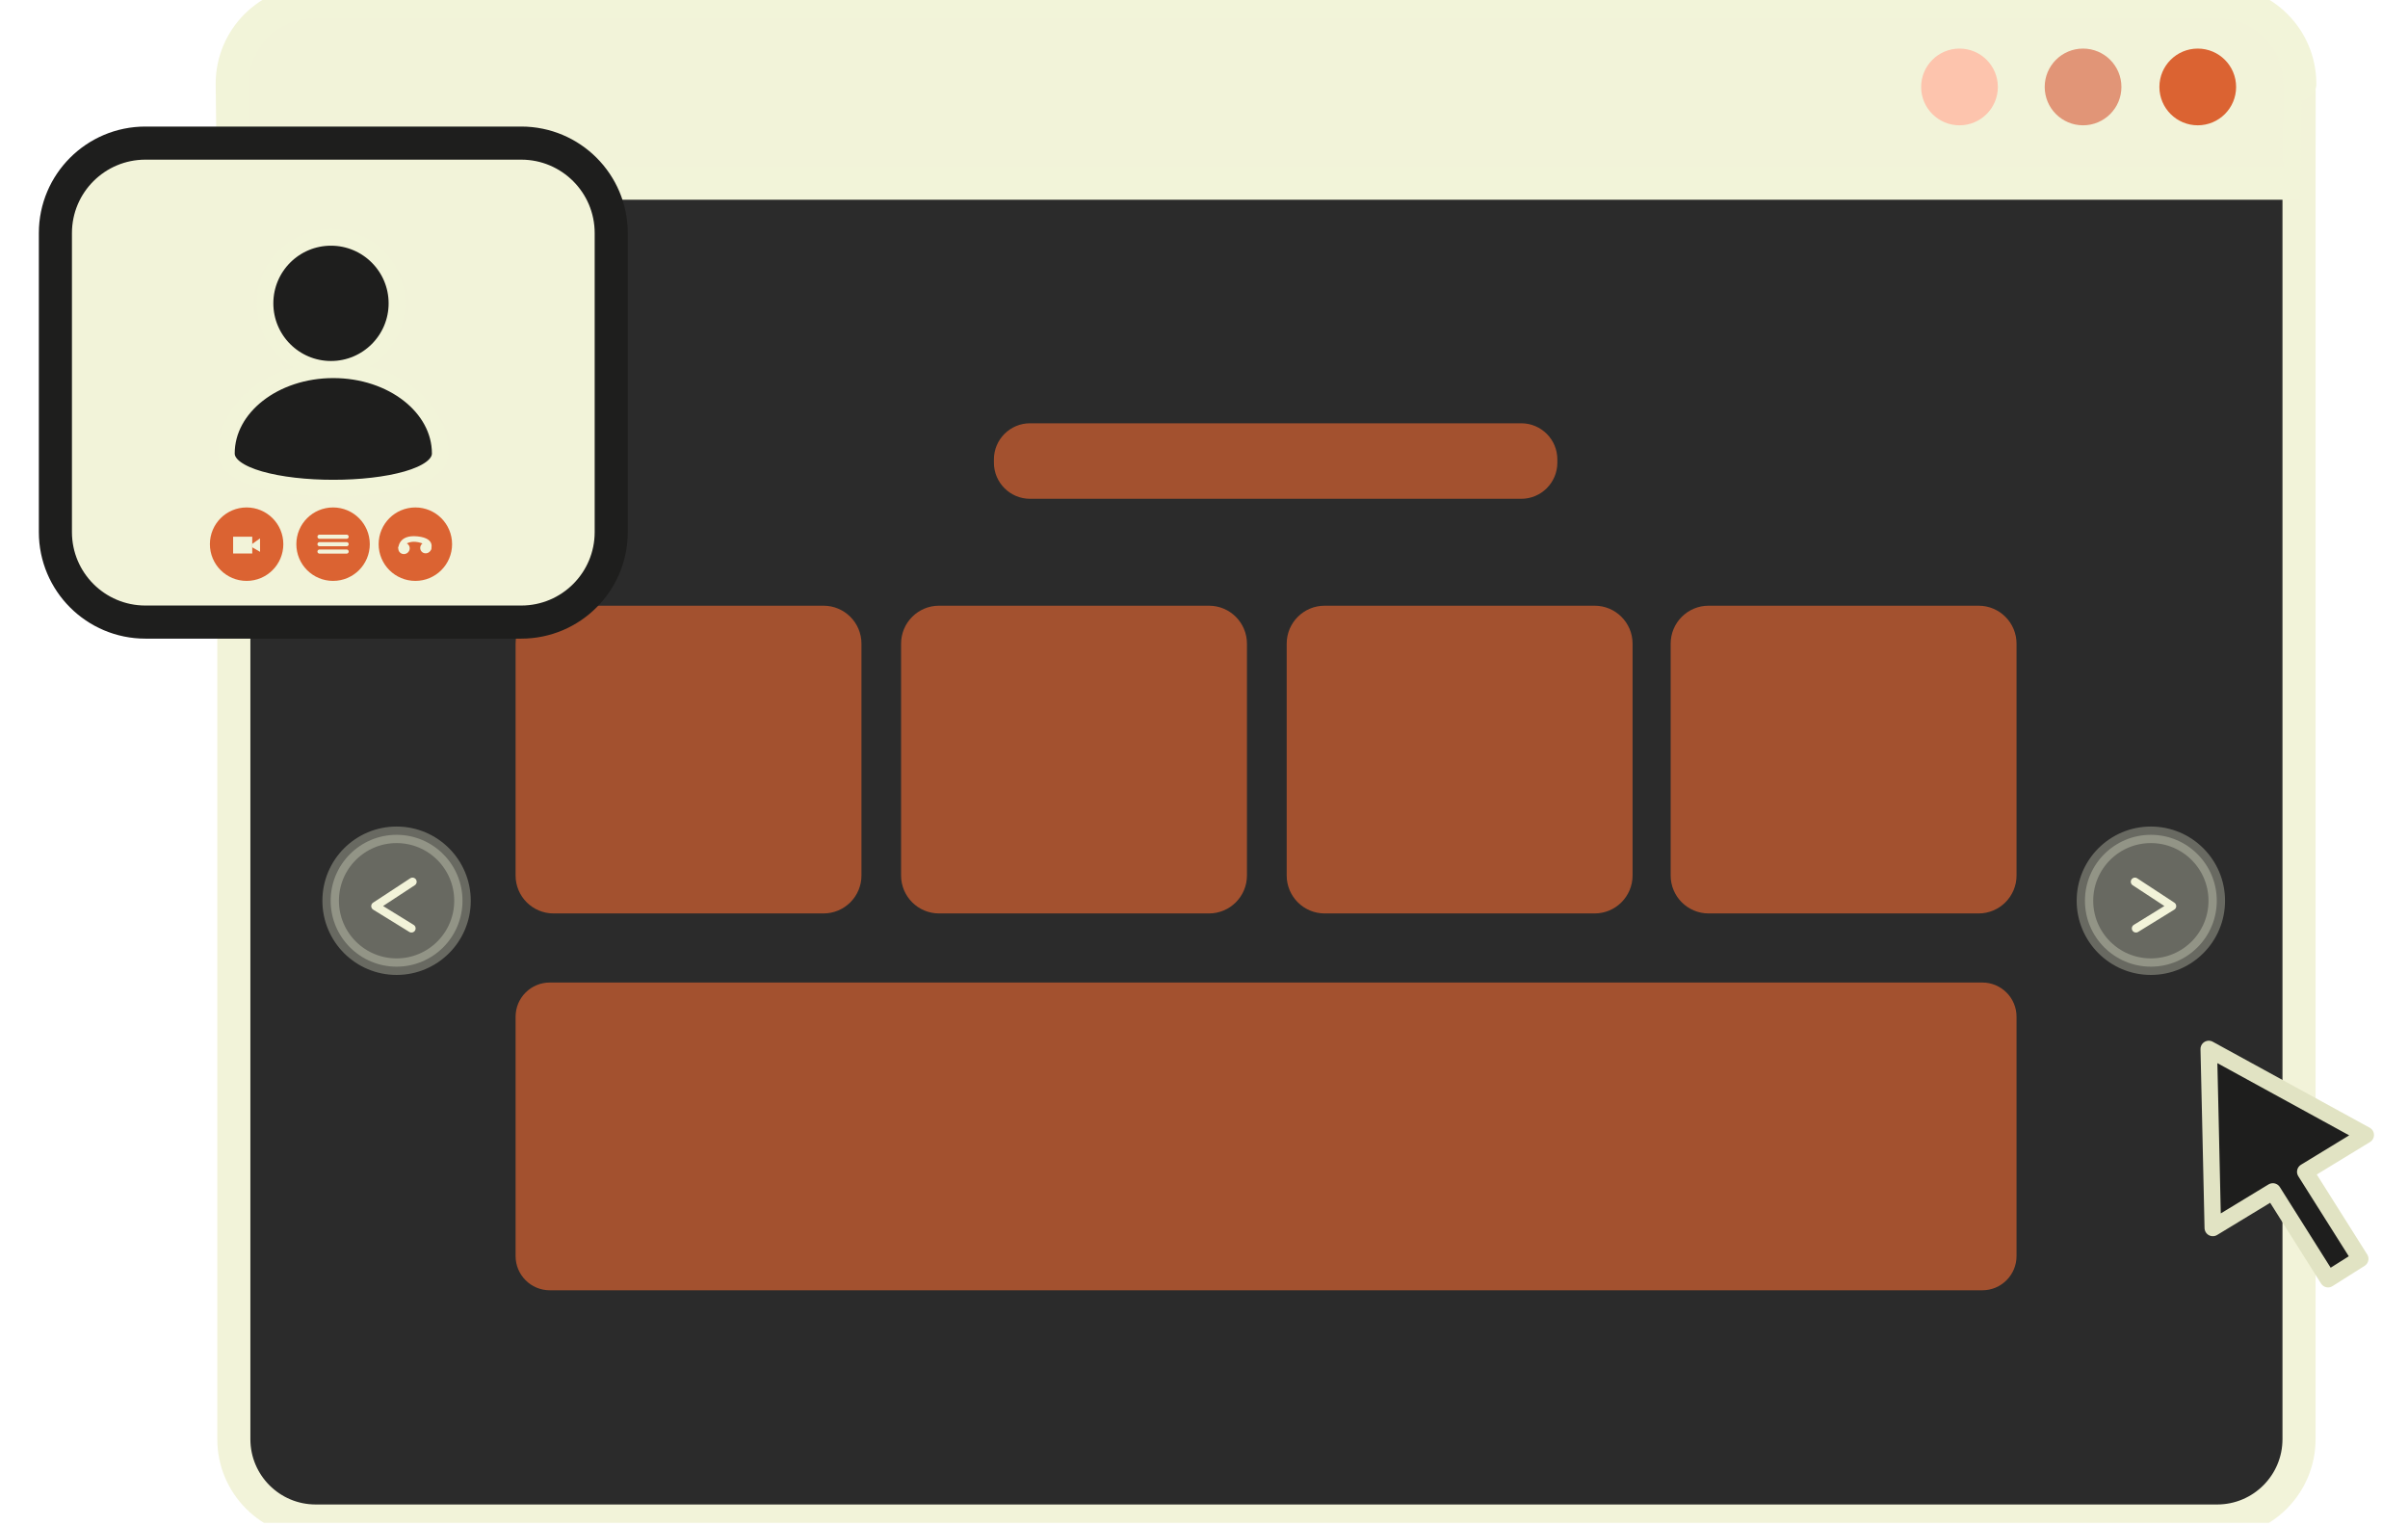 <?xml version="1.0" encoding="UTF-8"?>
<svg xmlns="http://www.w3.org/2000/svg" width="251" height="159" viewBox="0 0 251 159" fill="none">
  <g clip-path="url(#clip0_125_1535)">
    <path d="M24.374 9.395C24.374 4.681 28.195 0.86 32.909 0.86H231.106C235.82 0.86 239.641 4.681 239.641 9.395V149.982C239.641 154.695 235.82 158.516 231.106 158.516H32.909C28.195 158.516 24.374 154.695 24.374 149.982V9.395Z" fill="#2B2B2B" stroke="#F2F3D9" stroke-width="3.45" stroke-miterlimit="10" stroke-linejoin="round"></path>
    <path d="M24.206 8.727C24.206 4.013 28.027 0.191 32.742 0.191H231.182C235.897 0.191 239.719 4.013 239.719 8.727C239.719 8.727 239.738 19.091 239.73 19.091H24.433C24.298 19.091 24.206 8.727 24.206 8.727Z" fill="#F2F3D9" stroke="#F2F4D9" stroke-width="3.45" stroke-miterlimit="10" stroke-linejoin="round"></path>
    <path d="M200.252 9.061C200.252 6.853 202.043 5.063 204.25 5.063C206.458 5.063 208.248 6.853 208.248 9.061C208.248 11.27 206.458 13.059 204.25 13.059C202.043 13.059 200.252 11.27 200.252 9.061Z" fill="#FDC4AD"></path>
    <path d="M213.132 9.061C213.132 6.853 214.922 5.063 217.13 5.063C219.337 5.063 221.128 6.853 221.128 9.061C221.128 11.27 219.337 13.059 217.13 13.059C214.922 13.059 213.132 11.27 213.132 9.061Z" fill="#E19577"></path>
    <path d="M225.087 9.061C225.087 6.853 226.878 5.063 229.085 5.063C231.293 5.063 233.083 6.853 233.083 9.061C233.083 11.27 231.293 13.059 229.085 13.059C226.878 13.059 225.087 11.27 225.087 9.061Z" fill="#DB6332"></path>
    <path opacity="0.686" d="M53.743 67.082C53.743 64.896 55.515 63.124 57.701 63.124H85.837C88.023 63.124 89.795 64.896 89.795 67.082V91.238C89.795 93.424 88.023 95.195 85.837 95.195H57.701C55.515 95.195 53.743 93.424 53.743 91.238V67.082Z" fill="#DB6332"></path>
    <path opacity="0.686" d="M93.925 67.082C93.925 64.896 95.697 63.124 97.883 63.124H126.018C128.205 63.124 129.977 64.896 129.977 67.082V91.238C129.977 93.424 128.205 95.195 126.018 95.195H97.883C95.697 95.195 93.925 93.424 93.925 91.238V67.082Z" fill="#DB6332"></path>
    <path opacity="0.686" d="M134.119 67.082C134.119 64.896 135.892 63.124 138.078 63.124H166.214C168.4 63.124 170.172 64.896 170.172 67.082V91.238C170.172 93.424 168.4 95.195 166.214 95.195H138.078C135.892 95.195 134.119 93.424 134.119 91.238V67.082Z" fill="#DB6332"></path>
    <path opacity="0.686" d="M174.143 67.082C174.143 64.896 175.915 63.124 178.101 63.124H206.237C208.423 63.124 210.195 64.896 210.195 67.082V91.238C210.195 93.424 208.423 95.195 206.237 95.195H178.101C175.915 95.195 174.143 93.424 174.143 91.238V67.082Z" fill="#DB6332"></path>
    <path opacity="0.686" d="M53.743 105.961C53.743 103.992 55.339 102.395 57.308 102.395H206.63C208.599 102.395 210.195 103.992 210.195 105.961V130.9C210.195 132.87 208.599 134.467 206.63 134.467H57.308C55.339 134.467 53.743 132.87 53.743 130.9V105.961Z" fill="#DB6332"></path>
    <path opacity="0.686" d="M103.602 47.88C103.602 45.8 105.289 44.113 107.369 44.113H158.565C160.645 44.113 162.331 45.8 162.331 47.88V48.217C162.331 50.297 160.645 51.983 158.565 51.983H107.369C105.289 51.983 103.602 50.297 103.602 48.217V47.88Z" fill="#DB6332"></path>
    <path opacity="0.308" d="M48.209 93.872C48.209 90.077 45.133 87.001 41.338 87.001C37.544 87.001 34.467 90.077 34.467 93.872C34.467 97.666 37.544 100.742 41.338 100.742C45.133 100.742 48.209 97.666 48.209 93.872Z" fill="#F2F3D9" stroke="#F2F4D9" stroke-width="1.725" stroke-miterlimit="10" stroke-linejoin="round"></path>
    <path d="M42.999 91.894L39.126 94.433L42.891 96.754" stroke="#F2F3D9" stroke-width="0.863" stroke-miterlimit="10" stroke-linecap="round" stroke-linejoin="round"></path>
    <path opacity="0.308" d="M217.326 93.872C217.326 90.077 220.403 87.001 224.197 87.001C227.992 87.001 231.068 90.077 231.068 93.872C231.068 97.666 227.992 100.742 224.197 100.742C220.403 100.742 217.326 97.666 217.326 93.872Z" fill="#F2F3D9" stroke="#F2F4D9" stroke-width="1.725" stroke-miterlimit="10" stroke-linejoin="round"></path>
    <path d="M222.537 91.894L226.41 94.433L222.645 96.754" stroke="#F2F3D9" stroke-width="0.863" stroke-miterlimit="10" stroke-linecap="round" stroke-linejoin="round"></path>
    <path d="M5.774 24.294C5.774 19.113 9.974 14.914 15.154 14.914H54.332C59.512 14.914 63.712 19.113 63.712 24.294V55.45C63.712 60.631 59.512 64.831 54.332 64.831H15.154C9.974 64.831 5.774 60.631 5.774 55.45V24.294Z" fill="#F2F3D9" stroke="#1E1E1D" stroke-width="3.45" stroke-miterlimit="10" stroke-linejoin="round"></path>
    <path d="M32.615 56.712C32.615 55.551 33.556 54.609 34.718 54.609C35.879 54.609 36.82 55.551 36.82 56.712C36.82 57.873 35.879 58.814 34.718 58.814C33.556 58.814 32.615 57.873 32.615 56.712Z" fill="#DB6332" stroke="#DB6332" stroke-width="3.45" stroke-miterlimit="10" stroke-linejoin="round"></path>
    <path d="M33.305 55.935H36.13" stroke="#F2F3D9" stroke-width="0.431" stroke-miterlimit="10" stroke-linecap="round" stroke-linejoin="round"></path>
    <path d="M33.305 56.712H36.13" stroke="#F2F3D9" stroke-width="0.431" stroke-miterlimit="10" stroke-linecap="round" stroke-linejoin="round"></path>
    <path d="M33.305 57.481H36.13" stroke="#F2F3D9" stroke-width="0.431" stroke-miterlimit="10" stroke-linecap="round" stroke-linejoin="round"></path>
    <path d="M23.603 56.712C23.603 55.551 24.544 54.609 25.705 54.609C26.866 54.609 27.808 55.551 27.808 56.712C27.808 57.873 26.866 58.814 25.705 58.814C24.544 58.814 23.603 57.873 23.603 56.712Z" fill="#DB6332" stroke="#DB6332" stroke-width="3.45" stroke-miterlimit="10" stroke-linejoin="round"></path>
    <path d="M24.3 55.935H26.294V57.683H24.3V55.935Z" fill="#F2F3D9"></path>
    <path d="M26.294 56.685L27.102 56.109L27.109 57.511L26.294 57.04V56.685Z" fill="#F2F3D9"></path>
    <path d="M41.193 56.712C41.193 55.551 42.135 54.609 43.296 54.609C44.457 54.609 45.398 55.551 45.398 56.712C45.398 57.873 44.457 58.814 43.296 58.814C42.135 58.814 41.193 57.873 41.193 56.712Z" fill="#DB6332" stroke="#DB6332" stroke-width="3.45" stroke-miterlimit="10" stroke-linejoin="round"></path>
    <path d="M41.608 57.48C41.433 57.209 41.517 56.842 41.795 56.663C42.075 56.483 42.442 56.557 42.617 56.828C42.792 57.099 42.709 57.465 42.43 57.645C42.151 57.825 41.783 57.752 41.608 57.48Z" fill="#F2F4D9"></path>
    <path d="M43.891 57.409C43.72 57.144 43.802 56.787 44.073 56.612C44.346 56.436 44.705 56.508 44.876 56.773C45.046 57.037 44.964 57.394 44.692 57.569C44.42 57.745 44.061 57.673 43.891 57.409Z" fill="#F2F4D9"></path>
    <path d="M41.521 57.141C41.521 57.141 41.494 55.689 43.521 55.899C45.548 56.11 44.91 57.344 44.846 57.407C44.782 57.47 44.279 56.691 44.246 56.714C44.212 56.737 43.176 56.131 42.248 56.719C41.32 57.306 41.521 57.141 41.521 57.141Z" fill="#F2F4D9"></path>
    <path d="M23.603 47.255C23.603 42.441 28.591 38.539 34.743 38.539C40.895 38.539 45.883 42.441 45.883 47.255C45.883 52.068 23.603 52.068 23.603 47.255Z" fill="#1E1E1D" stroke="#F2F4D9" stroke-width="1.725" stroke-miterlimit="10" stroke-linejoin="round"></path>
    <path d="M27.63 31.614C27.63 27.819 30.706 24.743 34.5 24.743C38.295 24.743 41.371 27.819 41.371 31.614C41.371 35.408 38.295 38.484 34.5 38.484C30.706 38.484 27.63 35.408 27.63 31.614Z" fill="#1E1E1D" stroke="#F2F4D9" stroke-width="1.725" stroke-miterlimit="10" stroke-linejoin="round"></path>
    <path d="M230.233 109.322L246.592 118.282L240.294 122.121L246.016 131.192L242.669 133.307L236.911 124.171L230.655 127.969L230.405 116.813L230.233 109.322Z" fill="#1E1E1D" stroke="#E1E3C3" stroke-width="1.725" stroke-miterlimit="10" stroke-linejoin="round"></path>
  </g>
  <defs>
    <clipPath id="clip0_125_1535">
      <rect width="251" height="158.708" fill="white"></rect>
    </clipPath>
  </defs>
</svg>
